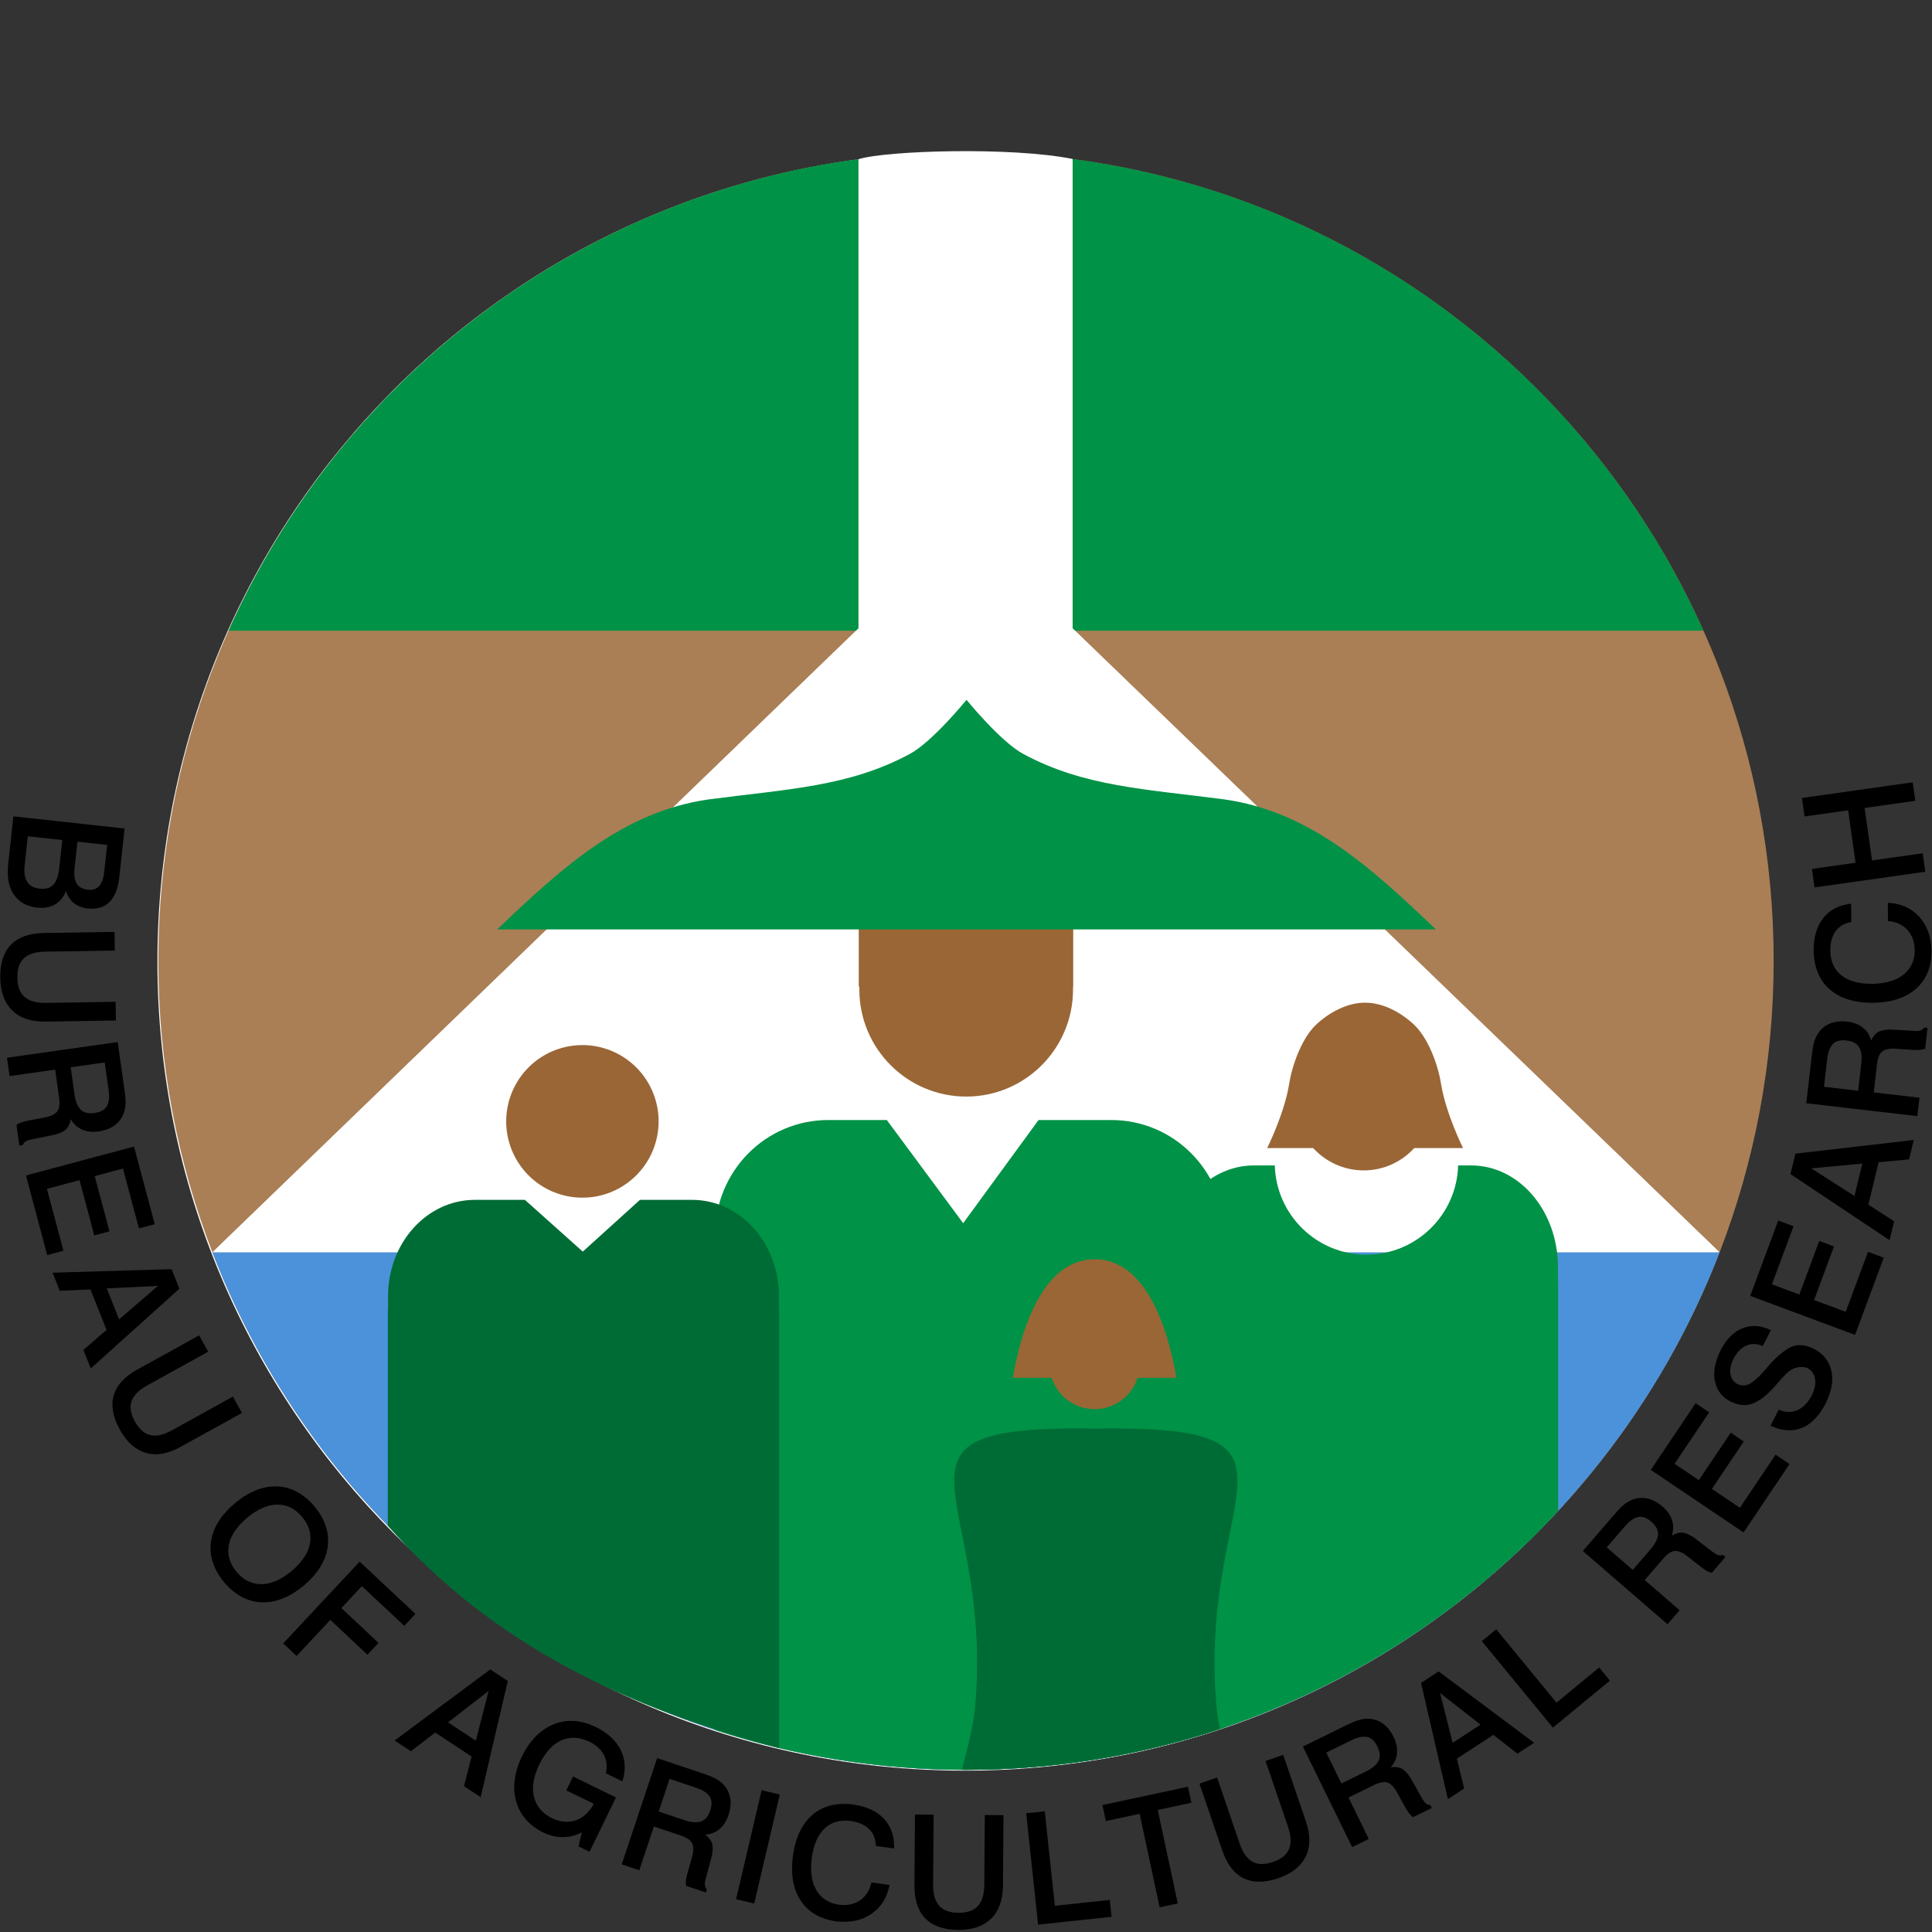 <?xml version="1.0" encoding="UTF-8" standalone="no"?>
<!-- Created with Inkscape (http://www.inkscape.org/) -->

<svg
   xmlns:dc="http://purl.org/dc/elements/1.1/"
   xmlns:cc="http://creativecommons.org/ns#"
   xmlns:rdf="http://www.w3.org/1999/02/22-rdf-syntax-ns#"
   xmlns:svg="http://www.w3.org/2000/svg"
   xmlns="http://www.w3.org/2000/svg"
   xmlns:sodipodi="http://sodipodi.sourceforge.net/DTD/sodipodi-0.dtd"
   xmlns:inkscape="http://www.inkscape.org/namespaces/inkscape"
   width="480"
   height="480"
   id="svg11135"
   version="1.1"
   inkscape:version="0.48.5 r10040"
   sodipodi:docname="Bureau of Agricultural Research (BAR).svg">
  <rect width="100%" height="100%" fill="#333333" stroke="none"/>
  <title
     id="title23595">Bureau of Agricultural Research (BAR)</title>
  <defs
     id="defs11137" />
  <sodipodi:namedview
     id="base"
     pagecolor="#ffffff"
     bordercolor="#666666"
     borderopacity="1.0"
     inkscape:pageopacity="0.0"
     inkscape:pageshadow="2"
     inkscape:zoom="1.0624998"
     inkscape:cx="458.72722"
     inkscape:cy="34.548661"
     inkscape:document-units="px"
     inkscape:current-layer="layer1"
     showgrid="false"
     inkscape:snap-object-midpoints="true"
     inkscape:snap-center="true"
     inkscape:snap-bbox="true"
     inkscape:bbox-paths="true"
     inkscape:bbox-nodes="true"
     inkscape:snap-bbox-edge-midpoints="true"
     inkscape:snap-bbox-midpoints="true"
     inkscape:object-paths="true"
     inkscape:snap-intersection-paths="true"
     inkscape:object-nodes="true"
     inkscape:snap-smooth-nodes="true"
     inkscape:snap-midpoints="true"
     inkscape:snap-global="true"
     showguides="true"
     inkscape:guide-bbox="true"
     fit-margin-top="0"
     fit-margin-left="0"
     fit-margin-right="0"
     fit-margin-bottom="0"
     inkscape:window-width="1366"
     inkscape:window-height="705"
     inkscape:window-x="-8"
     inkscape:window-y="-8"
     inkscape:window-maximized="1" />
  <g
     inkscape:label="Layer 1"
     inkscape:groupmode="layer"
     id="layer1"
     transform="translate(226.552,-652.392)">
    <path
       sodipodi:type="arc"
       style="color:#000000;fill:#ffffff;fill-opacity:1;stroke:none;stroke-width:0.183;marker:none;visibility:visible;display:inline;overflow:visible;enable-background:accumulate"
       id="path20747-1"
       sodipodi:cx="783.1806"
       sodipodi:cy="790.84198"
       sodipodi:rx="8.9703503"
       sodipodi:ry="246.33963"
       d="m 792.151,790.842 c 0,136.05 -4.016,246.34 -8.97,246.34 -4.954,0 -8.97,-110.29 -8.97,-246.34 0,-136.05 4.016,-246.34 8.97,-246.34 4.954,0 8.97,110.29 8.97,246.34 z"
       transform="matrix(22.369,0,0,0.816,-17505.765,245.964)" />
    <path
       style="color:#000000;fill:#aa7f56;fill-opacity:1;stroke:none;stroke-width:0.183;marker:none;visibility:visible;display:inline;overflow:visible;enable-background:accumulate"
       d="m 39.929,691.909 0,116.603 160.744,155.036 c 8.669,-22.467 13.436,-46.881 13.436,-72.411 0,-102.002 -75.872,-186.25 -174.18,-199.228 z m 160.744,271.639 -374.457,0 c 29.018,75.208 101.898,128.559 187.229,128.559 85.331,0 158.211,-53.352 187.228,-128.559 z m -374.457,0 160.526,-155.036 0,-116.555 C -111.459,705.033 -187.22,789.212 -187.22,891.137 c 0,25.53 4.767,49.944 13.436,72.411 z"
       id="path20747"
       inkscape:connector-curvature="0" />
    <path
       style="color:#000000;fill:#009246;fill-opacity:1;fill-rule:nonzero;stroke:none;stroke-width:1.009;marker:none;visibility:visible;display:inline;overflow:visible;enable-background:accumulate"
       d="m 39.929,691.909 0,116.603 0.604,0.581 156.128,0 C 168.774,746.706 110.065,701.173 39.929,691.909 z m -53.187,0.024 c -70.04,9.328 -128.656,54.837 -156.515,117.16 l 155.911,0 0.604,-0.581 0,-116.579 z"
       id="rect20892"
       inkscape:connector-curvature="0" />
    <path
       style="color:#000000;fill:#ffffff;fill-opacity:1;stroke:none;stroke-width:0.974;marker:none;visibility:visible;display:inline;overflow:visible;enable-background:accumulate"
       d="m -13.261,691.94 0.004,116.573 -160.526,155.036 374.457,0 -160.744,-155.036 0,-116.628 c -15.045,-3.042 -46.193,-2.109 -53.19,0.054 z"
       id="rect20896"
       inkscape:connector-curvature="0"
       sodipodi:nodetypes="cccccccc" />
    <path
       style="color:#000000;fill:#4b92db;fill-opacity:1;stroke:none;stroke-width:1.009;marker:none;visibility:visible;display:inline;overflow:visible;enable-background:accumulate"
       d="m -173.784,963.548 c 29.016,75.211 101.896,128.559 187.229,128.559 85.333,0 158.212,-53.349 187.228,-128.559 l -374.457,0 z"
       id="rect20860"
       inkscape:connector-curvature="0" />
    <path
       style="color:#000000;fill:#009246;fill-opacity:1;stroke:none;stroke-width:1.282;marker:none;visibility:visible;display:inline;overflow:visible;enable-background:accumulate"
       d="m -20.749,930.658 c -15.606,0 -28.152,12.709 -28.152,28.51 l 0,4.187 -0.072,0 0,118.83 c 19.649,6.436 40.621,9.923 62.418,9.923 22.492,0 44.115,-3.692 64.302,-10.528 l 0,-118.225 -0.048,0 0,-4.187 c 0,-15.801 -12.57,-28.51 -28.176,-28.51 l -18.051,0 -18.728,25.63 -18.969,-25.63 -14.523,0 z"
       id="rect18919-6"
       inkscape:connector-curvature="0" />
    <path
       style="color:#000000;fill:#9a6636;fill-opacity:1;stroke:none;stroke-width:1;marker:none;visibility:visible;display:inline;overflow:visible;enable-background:accumulate"
       d="m -13.196,857.453 0,40.102 0.169,0 c -0.006,0.228 -0.024,0.448 -0.024,0.678 0,14.683 11.896,26.598 26.557,26.598 14.661,0 26.533,-11.914 26.533,-26.598 0,-0.229 0.005,-0.45 0,-0.678 l 0.048,0 0,-40.102 -53.283,0 z"
       id="path18272"
       inkscape:connector-curvature="0" />
    <path
       sodipodi:type="arc"
       style="color:#000000;fill:#9a6636;fill-opacity:1;stroke:none;stroke-width:0.955;marker:none;visibility:visible;display:inline;overflow:visible;enable-background:accumulate"
       id="path18785"
       sodipodi:cx="674.84637"
       sodipodi:cy="846.21661"
       sodipodi:rx="23.115904"
       sodipodi:ry="23.633423"
       d="m 697.962,846.217 a 23.116,23.633 0 1 1 -46.232,0 23.116,23.633 0 1 1 46.232,0 z"
       transform="matrix(0.819,0,0,0.802,-634.553,252.33)" />
    <path
       style="color:#000000;fill:#9a6636;fill-opacity:1;stroke:none;stroke-width:0.901;marker:none;visibility:visible;display:inline;overflow:visible;enable-background:accumulate"
       d="m 112.606,901.5 c -4.449,-0.002 -8.932,2.426 -12.179,5.47 -3.276,3.071 -5.84,9.41 -6.694,14.739 -1.173,7.324 -5.461,15.925 -5.461,15.925 l 11.43,0 c 3.116,3.394 7.599,5.542 12.566,5.542 4.966,0 9.425,-2.149 12.542,-5.542 l 12.131,0 c 0,0 -4.288,-8.601 -5.461,-15.925 -0.853,-5.329 -3.442,-11.668 -6.718,-14.739 -3.247,-3.043 -7.713,-5.468 -12.155,-5.47 z"
       id="path18785-4"
       inkscape:connector-curvature="0" />
    <path
       style="fill:#009246;fill-opacity:1;stroke:none"
       d="m 13.579,826.262 c 0,0 -8.429,10.385 -14.071,13.432 -15.181,8.197 -30.518,8.735 -50.08,11.322 -21.09,3.022 -36.228,16.775 -52.455,32.284 l 116.606,0 116.606,0 C 113.959,867.791 98.821,854.038 77.73,851.016 58.168,848.429 42.831,847.891 27.651,839.694 22.008,836.647 13.579,826.262 13.579,826.262 z"
       id="path18887"
       inkscape:connector-curvature="0" />
    <path
       style="color:#000000;fill:#009246;fill-opacity:1;stroke:none;stroke-width:1.057;marker:none;visibility:visible;display:inline;overflow:visible;enable-background:accumulate"
       d="m 84.996,941.936 c -11.972,0 -21.603,11.265 -21.603,25.266 l 0,3.703 -0.048,0 0,114.934 c 37.87,-9.709 71.433,-30.21 97.215,-58.035 l 0,-56.898 -0.048,0 0,-3.703 c 0,-14.002 -9.631,-25.266 -21.603,-25.266 l -3.19,0 c -0.35,12.301 -10.42,22.169 -22.787,22.169 -12.367,0 -22.413,-9.868 -22.763,-22.169 l -5.171,0 z"
       id="rect18919-1"
       inkscape:connector-curvature="0" />
    <path
       style="fill:#006c35;fill-opacity:1;stroke:none"
       d="m 40.557,1007.281 c -50.936,0.126 -20.782,16.513 -24.721,67.644 -0.232,4.689 -1.909,11.666 -3.407,17.159 0.339,0 0.675,0.024 1.015,0.024 22.046,0 43.251,-3.562 63.094,-10.14 -0.504,-2.57 -0.867,-5.029 -0.967,-7.043 -4.063,-52.749 28.144,-68.509 -29.819,-67.595 -0.034,-6e-4 -0.063,5e-4 -0.097,0 -1.779,-0.028 -3.486,-0.052 -5.099,-0.048 z"
       id="path19001"
       inkscape:connector-curvature="0" />
    <path
       style="color:#000000;fill:#006c35;fill-opacity:1;stroke:none;stroke-width:0.978;marker:none;visibility:visible;display:inline;overflow:visible;enable-background:accumulate"
       d="m -108.539,950.493 c -11.972,0 -21.603,10.679 -21.603,23.954 l 0,3.51 -0.048,0 -0.018,53.486 c 26.098,29.661 59.632,45.367 97.233,55.244 l 0,-108.73 -0.048,0 0,-3.51 c 0,-13.274 -9.631,-23.954 -21.603,-23.954 l -12.928,0 -14.209,12.861 -14.378,-12.861 -12.397,0 z"
       id="rect18919"
       inkscape:connector-curvature="0"
       sodipodi:nodetypes="ssccccccssccccs" />
    <path
       style="color:#000000;fill:#9a6636;fill-opacity:1;stroke:none;stroke-width:0.936;marker:none;visibility:visible;display:inline;overflow:visible;enable-background:accumulate"
       d="m 45.404,965.247 c -11.916,0 -17.832,14.996 -20.323,29.453 l 9.642,0 c 1.461,4.517 5.684,7.793 10.681,7.793 4.997,0 9.22,-3.276 10.681,-7.793 l 9.642,0 C 63.235,980.243 57.319,965.247 45.404,965.247 z"
       id="path18823"
       inkscape:connector-curvature="0" />
    <path
       sodipodi:type="arc"
       style="color:#000000;fill:none;stroke:none;stroke-width:0.183;marker:none;visibility:visible;display:inline;overflow:visible;enable-background:accumulate"
       id="path20747-9"
       sodipodi:cx="783.1806"
       sodipodi:cy="790.84198"
       sodipodi:rx="8.9703503"
       sodipodi:ry="246.33963"
       d="m 792.151,790.842 c 0,136.05 -4.016,246.34 -8.97,246.34 -4.954,0 -8.97,-110.29 -8.97,-246.34 0,-136.05 4.016,-246.34 8.97,-246.34 4.954,0 8.97,110.29 8.97,246.34 z"
       transform="matrix(-0.651,-26.704,-0.971,0.024,1290.845,21787.186)" />
    <g
       style="font-size:50px;font-style:normal;font-variant:normal;font-weight:normal;font-stretch:normal;text-align:center;line-height:0%;letter-spacing:4px;word-spacing:0px;writing-mode:lr-tb;text-anchor:middle;fill:#000000;fill-opacity:1;stroke:none;font-family:Swiss 721;-inkscape-font-specification:'Swiss 721,'"
       id="text23471"
       transform="matrix(0.773,0,0,0.774,-51.366,255.409)">
      <path
         d="m -186.587,778.844 -35.737,-3.9 -1.709,15.657 c -0.391,4.048 0.253,7.241 1.935,9.579 1.681,2.338 4.112,3.689 7.291,4.052 2.292,0.244 4.229,-0.086 5.81,-0.988 1.581,-0.903 2.772,-2.344 3.572,-4.325 0.474,1.573 1.307,2.846 2.5,3.819 1.193,0.973 2.655,1.56 4.385,1.761 3.03,0.331 5.397,-0.354 7.102,-2.054 1.705,-1.7 2.76,-4.414 3.164,-8.142 z m -5.605,5.273 -0.944,8.649 c -0.221,2.064 -0.759,3.575 -1.614,4.533 -0.855,0.958 -2.051,1.353 -3.587,1.187 -1.775,-0.191 -3.002,-0.859 -3.679,-2.005 -0.678,-1.146 -0.891,-2.798 -0.641,-4.955 l 0.922,-8.45 z m -14.414,-1.573 -0.982,8.996 c -0.24,2.39 -0.85,4.143 -1.831,5.257 -0.981,1.115 -2.455,1.566 -4.423,1.353 -1.887,-0.206 -3.233,-0.931 -4.038,-2.176 -0.805,-1.245 -1.082,-3.01 -0.83,-5.296 l 1.02,-9.344 z"
         style="font-size:50px;letter-spacing:4px"
         id="path23539"
         inkscape:connector-curvature="0" />
      <path
         d="m -189.827,812.022 -22.697,0.356 c -4.705,0.081 -8.236,1.334 -10.592,3.76 -2.356,2.426 -3.5,5.979 -3.433,10.661 0.086,4.508 1.36,7.983 3.82,10.423 2.46,2.44 6.011,3.641 10.651,3.602 l 22.697,-0.356 -0.094,-5.999 -22.347,0.35 c -3.047,0.06 -5.337,-0.566 -6.868,-1.88 -1.531,-1.314 -2.318,-3.389 -2.36,-6.226 -0.046,-2.835 0.675,-4.926 2.164,-6.272 1.489,-1.346 3.758,-2.036 6.806,-2.069 l 22.347,-0.35 z"
         style="font-size:50px;letter-spacing:4px"
         id="path23541"
         inkscape:connector-curvature="0" />
      <path
         d="m -188.793,847.391 -35.596,5.026 0.832,5.891 14.654,-2.069 1.265,8.961 c 0.317,2.281 0.044,3.853 -0.817,4.717 -0.862,0.863 -2.221,1.44 -4.079,1.731 l -4.23,0.799 c -0.933,0.17 -1.781,0.365 -2.543,0.586 -0.762,0.221 -1.44,0.544 -2.034,0.969 l 0.937,6.634 1.04,-0.147 c 0.276,-0.692 0.737,-1.168 1.383,-1.426 0.646,-0.259 1.485,-0.472 2.517,-0.639 l 5.057,-1.017 c 1.911,-0.325 3.401,-0.855 4.471,-1.591 1.07,-0.736 1.756,-1.961 2.057,-3.674 0.861,1.531 2.063,2.638 3.606,3.322 1.543,0.684 3.337,0.887 5.382,0.61 3.116,-0.469 5.413,-1.707 6.892,-3.713 1.479,-2.006 2.009,-4.584 1.59,-7.736 -0.012,-0.1 -0.033,-0.31 -0.064,-0.629 -0.03,-0.319 -0.081,-0.739 -0.153,-1.26 z m -4.175,6.548 1.216,8.614 c 0.347,2.23 0.201,3.98 -0.439,5.25 -0.64,1.271 -1.971,2.052 -3.993,2.344 -2.05,0.29 -3.577,-0.088 -4.578,-1.133 -1.002,-1.045 -1.653,-2.733 -1.952,-5.064 l -1.195,-8.466 z"
         style="font-size:50px;letter-spacing:4px"
         id="path23543"
         inkscape:connector-curvature="0" />
      <path
         d="m -183.555,880.934 -34.732,9.278 6.826,25.554 5.217,-1.394 -5.304,-19.854 10.482,-2.8 4.736,17.728 4.879,-1.303 -4.736,-17.728 9.081,-2.426 5.136,19.226 5.072,-1.355 z"
         style="font-size:50px;letter-spacing:4px"
         id="path23545"
         inkscape:connector-curvature="0" />
      <path
         d="m -171.473,920.293 -38.262,1.127 2.319,5.804 9.842,-0.433 5.194,13.001 -7.449,6.422 2.375,5.943 28.486,-25.596 z m -4.375,5.356 -12.501,10.756 -3.97,-9.936 z"
         style="font-size:50px;letter-spacing:4px"
         id="path23547"
         inkscape:connector-curvature="0" />
      <path
         d="m -162.621,941.536 -19.872,10.972 c -4.116,2.281 -6.645,5.046 -7.586,8.294 -0.941,3.248 -0.283,6.923 1.975,11.025 2.193,3.94 4.949,6.409 8.267,7.408 3.318,0.999 7.016,0.392 11.095,-1.821 l 19.872,-10.972 -2.9,-5.252 -19.565,10.803 c -2.662,1.484 -4.978,2.006 -6.946,1.565 -1.969,-0.441 -3.638,-1.904 -5.008,-4.389 -1.372,-2.481 -1.717,-4.666 -1.034,-6.554 0.683,-1.888 2.362,-3.562 5.037,-5.023 l 19.565,-10.803 z"
         style="font-size:50px;letter-spacing:4px"
         id="path23549"
         inkscape:connector-curvature="0" />
      <path
         d="m -125.51,996.489 c -3.484,-4.097 -7.467,-6.252 -11.949,-6.463 -4.482,-0.211 -9.033,1.576 -13.653,5.364 -4.552,3.869 -7.125,8.027 -7.718,12.474 -0.593,4.447 0.815,8.751 4.224,12.911 3.486,4.095 7.474,6.246 11.963,6.451 4.489,0.205 9.035,-1.578 13.639,-5.352 4.535,-3.855 7.103,-8.009 7.703,-12.462 0.6,-4.454 -0.803,-8.761 -4.209,-12.923 z m -3.992,3.332 c 2.214,2.689 3.043,5.541 2.486,8.557 -0.557,3.016 -2.523,5.954 -5.897,8.814 -3.4,2.795 -6.637,4.199 -9.711,4.215 -3.074,0.015 -5.737,-1.306 -7.989,-3.963 -2.212,-2.691 -3.036,-5.547 -2.472,-8.569 0.564,-3.022 2.525,-5.956 5.883,-8.802 3.419,-2.806 6.665,-4.21 9.738,-4.212 3.073,-0.002 5.727,1.318 7.963,3.961 z"
         style="font-size:50px;letter-spacing:4px"
         id="path23551"
         inkscape:connector-curvature="0" />
      <path
         d="m -111.037,1014.166 -24.567,26.245 4.307,4.032 10.831,-11.571 11.936,11.173 3.554,-3.796 -11.936,-11.173 6.595,-7.045 13.615,12.745 3.588,-3.833 z"
         style="font-size:50px;letter-spacing:4px"
         id="path23553"
         inkscape:connector-curvature="0" />
      <path
         d="m -69.065,1048.777 -30.739,22.812 5.222,3.434 7.825,-5.985 11.697,7.692 -2.436,9.529 5.347,3.516 8.723,-37.29 z m -0.525,6.896 -4.101,15.974 -8.94,-5.879 z"
         style="font-size:50px;letter-spacing:4px"
         id="path23555"
         inkscape:connector-curvature="0" />
      <path
         d="m -26.584,1084.698 c 1.139,-3.6 0.972,-6.926 -0.5,-9.976 -1.472,-3.051 -4.191,-5.562 -8.156,-7.533 -4.72,-2.228 -9.188,-2.504 -13.403,-0.829 -4.216,1.675 -7.639,5.133 -10.269,10.375 -2.471,5.269 -3.073,10.078 -1.808,14.428 1.265,4.35 4.113,7.642 8.543,9.877 2.164,1.05 4.303,1.573 6.417,1.569 2.114,0 4.164,-0.525 6.15,-1.564 l -1.094,4.528 3.551,1.73 8.497,-17.44 -13.799,-6.723 -2.168,4.45 8.855,4.314 c -1.532,2.761 -3.497,4.536 -5.896,5.324 -2.399,0.788 -4.927,0.551 -7.585,-0.713 -3.046,-1.507 -4.958,-3.755 -5.738,-6.744 -0.78,-2.989 -0.223,-6.482 1.67,-10.477 1.939,-3.922 4.309,-6.507 7.109,-7.757 2.8,-1.25 5.824,-1.097 9.072,0.457 2.19,1.087 3.734,2.508 4.631,4.265 0.897,1.757 1.088,3.701 0.572,5.833 z"
         style="font-size:50px;letter-spacing:4px"
         id="path23557"
         inkscape:connector-curvature="0" />
      <path
         d="m -15.421,1077.246 -11.381,34.101 5.644,1.884 4.685,-14.039 8.584,2.865 c 2.183,0.734 3.469,1.679 3.857,2.836 0.388,1.156 0.298,2.631 -0.27,4.423 l -1.172,4.142 c -0.265,0.911 -0.468,1.757 -0.61,2.538 -0.142,0.781 -0.155,1.532 -0.04,2.253 l 6.355,2.121 0.332,-0.996 c -0.497,-0.555 -0.716,-1.18 -0.659,-1.874 0.057,-0.694 0.24,-1.54 0.55,-2.538 l 1.346,-4.98 c 0.562,-1.855 0.752,-3.425 0.571,-4.712 -0.181,-1.286 -0.972,-2.446 -2.37,-3.479 1.754,-0.088 3.282,-0.669 4.582,-1.745 1.3,-1.076 2.282,-2.591 2.947,-4.545 0.97,-2.998 0.887,-5.606 -0.248,-7.825 -1.135,-2.218 -3.207,-3.843 -6.214,-4.874 -0.095,-0.034 -0.292,-0.108 -0.591,-0.224 -0.299,-0.115 -0.697,-0.257 -1.196,-0.425 z m 3.998,6.658 8.252,2.754 c 2.15,0.684 3.651,1.595 4.503,2.735 0.852,1.14 0.957,2.679 0.316,4.619 -0.656,1.964 -1.675,3.162 -3.057,3.592 -1.382,0.43 -3.183,0.26 -5.403,-0.512 l -8.11,-2.707 z"
         style="font-size:50px;letter-spacing:4px"
         id="path23559"
         inkscape:connector-curvature="0" />
      <path
         d="m 18.158,1087.547 -8.214,34.999 5.841,1.371 8.214,-34.998 z"
         style="font-size:50px;letter-spacing:4px"
         id="path23561"
         inkscape:connector-curvature="0" />
      <path
         d="m 60.728,1106.237 c 0.158,-3.803 -0.897,-6.946 -3.165,-9.428 -2.268,-2.482 -5.583,-4.041 -9.946,-4.678 -5.324,-0.685 -9.676,0.401 -13.055,3.256 -3.379,2.855 -5.497,7.261 -6.355,13.217 -0.758,5.904 0.078,10.694 2.508,14.372 2.429,3.677 6.204,5.892 11.323,6.645 4.467,0.54 8.261,-0.251 11.383,-2.374 3.121,-2.123 5.074,-5.222 5.857,-9.299 l -5.796,-0.792 c -0.589,2.551 -1.82,4.462 -3.692,5.734 -1.872,1.272 -4.129,1.743 -6.773,1.415 -3.277,-0.479 -5.691,-2.033 -7.242,-4.661 -1.551,-2.628 -2.048,-6.115 -1.491,-10.461 0.595,-4.211 1.968,-7.335 4.12,-9.372 2.152,-2.037 4.948,-2.834 8.389,-2.392 2.566,0.364 4.545,1.238 5.937,2.622 1.392,1.384 2.109,3.183 2.151,5.397 z"
         style="font-size:50px;letter-spacing:4px"
         id="path23563"
         inkscape:connector-curvature="0" />
      <path
         d="m 67.442,1095.339 -0.166,22.699 c -0.027,4.706 1.145,8.265 3.516,10.676 2.371,2.411 5.897,3.637 10.58,3.677 4.509,0.017 8.012,-1.176 10.508,-3.58 2.496,-2.404 3.778,-5.926 3.846,-10.566 l 0.166,-22.699 -6,-0.044 -0.163,22.349 c -0.01,3.048 -0.689,5.322 -2.037,6.823 -1.349,1.501 -3.441,2.24 -6.279,2.217 -2.835,-0.019 -4.909,-0.788 -6.221,-2.308 -1.312,-1.52 -1.949,-3.804 -1.912,-6.851 l 0.163,-22.349 z"
         style="font-size:50px;letter-spacing:4px"
         id="path23565"
         inkscape:connector-curvature="0" />
      <path
         d="m 103.197,1094.951 3.821,35.746 23.615,-2.525 -0.579,-5.419 -17.649,1.887 -3.242,-30.327 z"
         style="font-size:50px;letter-spacing:4px"
         id="path23567"
         inkscape:connector-curvature="0" />
      <path
         d="m 127.705,1092.308 1.1,5.133 10.854,-2.325 6.432,30.018 5.818,-1.247 -6.432,-30.018 10.805,-2.315 -1.1,-5.133 z"
         style="font-size:50px;letter-spacing:4px"
         id="path23569"
         inkscape:connector-curvature="0" />
      <path
         d="m 158.881,1085.409 7.34,21.48 c 1.529,4.451 3.81,7.423 6.844,8.916 3.034,1.493 6.768,1.485 11.2,-0.023 4.262,-1.473 7.174,-3.756 8.736,-6.849 1.562,-3.093 1.609,-6.841 0.141,-11.243 l -7.34,-21.48 -5.678,1.94 7.227,21.149 c 0.997,2.88 1.107,5.251 0.33,7.113 -0.777,1.862 -2.509,3.25 -5.194,4.166 -2.682,0.919 -4.894,0.877 -6.634,-0.124 -1.74,-1.002 -3.096,-2.947 -4.068,-5.836 l -7.227,-21.149 z"
         style="font-size:50px;letter-spacing:4px"
         id="path23571"
         inkscape:connector-curvature="0" />
      <path
         d="m 192.127,1073.527 15.832,32.276 5.342,-2.62 -6.518,-13.287 8.125,-3.986 c 2.07,-1.01 3.649,-1.239 4.737,-0.688 1.088,0.551 2.059,1.664 2.912,3.34 l 2.073,3.772 c 0.451,0.835 0.9,1.58 1.347,2.235 0.447,0.656 0.964,1.2 1.553,1.633 l 6.015,-2.951 -0.462,-0.943 c -0.744,-0.047 -1.339,-0.338 -1.785,-0.872 -0.446,-0.534 -0.91,-1.265 -1.389,-2.194 l -2.537,-4.492 c -0.902,-1.716 -1.869,-2.968 -2.901,-3.756 -1.032,-0.789 -2.409,-1.06 -4.131,-0.814 1.188,-1.294 1.867,-2.78 2.038,-4.46 0.171,-1.679 -0.193,-3.447 -1.092,-5.305 -1.414,-2.816 -3.304,-4.616 -5.669,-5.399 -2.366,-0.783 -4.981,-0.486 -7.847,0.891 -0.092,0.043 -0.284,0.128 -0.578,0.256 -0.294,0.128 -0.677,0.306 -1.15,0.536 z m 7.521,1.935 7.811,-3.831 c 2.011,-1.023 3.72,-1.427 5.127,-1.213 1.407,0.214 2.563,1.236 3.468,3.067 0.912,1.859 1.027,3.427 0.344,4.704 -0.682,1.277 -2.085,2.42 -4.208,3.428 l -7.676,3.765 z"
         style="font-size:50px;letter-spacing:4px"
         id="path23573"
         inkscape:connector-curvature="0" />
      <path
         d="m 230.106,1053.105 8.621,37.295 5.235,-3.414 -2.357,-9.565 11.727,-7.647 7.76,6.042 5.361,-3.496 -30.693,-22.903 z m 6.111,3.238 13.002,10.145 -8.963,5.845 z"
         style="font-size:50px;letter-spacing:4px"
         id="path23575"
         inkscape:connector-curvature="0" />
      <path
         d="m 249.632,1039.695 22.842,27.76 18.339,-15.09 -3.463,-4.208 -13.706,11.278 -19.379,-23.552 z"
         style="font-size:50px;letter-spacing:4px"
         id="path23577"
         inkscape:connector-curvature="0" />
      <path
         d="m 282.106,1010.761 27.207,23.498 3.889,-4.503 -11.201,-9.674 5.915,-6.849 c 1.509,-1.74 2.873,-2.569 4.09,-2.488 1.217,0.081 2.546,0.725 3.988,1.933 l 3.385,2.659 c 0.742,0.591 1.447,1.101 2.115,1.529 0.668,0.428 1.357,0.726 2.068,0.894 l 4.379,-5.071 -0.795,-0.686 c -0.703,0.248 -1.364,0.214 -1.984,-0.103 -0.62,-0.317 -1.332,-0.808 -2.137,-1.474 l -4.094,-3.139 c -1.502,-1.225 -2.882,-1.999 -4.14,-2.32 -1.258,-0.322 -2.632,-0.032 -4.119,0.869 0.586,-1.656 0.629,-3.29 0.129,-4.902 -0.5,-1.612 -1.528,-3.096 -3.082,-4.454 -2.404,-2.037 -4.847,-2.953 -7.331,-2.747 -2.483,0.206 -4.774,1.504 -6.872,3.893 -0.068,0.075 -0.211,0.229 -0.432,0.461 -0.22,0.233 -0.503,0.547 -0.848,0.944 z m 7.678,-1.164 5.686,-6.584 c 1.45,-1.729 2.864,-2.77 4.242,-3.124 1.378,-0.354 2.842,0.134 4.392,1.464 1.567,1.354 2.287,2.751 2.159,4.194 -0.128,1.442 -0.971,3.043 -2.529,4.802 l -5.588,6.471 z"
         style="font-size:50px;letter-spacing:4px"
         id="path23579"
         inkscape:connector-curvature="0" />
      <path
         d="m 303.939,984.72 29.822,20.076 14.771,-21.941 -4.479,-3.016 -11.476,17.047 -9,-6.059 10.247,-15.222 -4.189,-2.82 -10.247,15.222 -7.798,-5.249 11.113,-16.508 -4.355,-2.932 z"
         style="font-size:50px;letter-spacing:4px"
         id="path23581"
         inkscape:connector-curvature="0" />
      <path
         d="m 342.549,939.879 c -3.181,-1.555 -6.197,-1.774 -9.049,-0.659 -2.852,1.116 -5.203,3.43 -7.053,6.944 -1.892,3.834 -2.518,7.209 -1.878,10.123 0.64,2.915 2.241,5.044 4.804,6.39 2.62,1.354 5.068,1.598 7.346,0.732 2.278,-0.866 4.677,-2.741 7.198,-5.626 1.173,-1.369 2.236,-2.557 3.187,-3.562 0.951,-1.006 1.952,-1.718 3.003,-2.139 0.755,-0.269 1.527,-0.399 2.316,-0.391 0.789,0.008 1.44,0.139 1.955,0.393 1.214,0.643 1.991,1.735 2.329,3.277 0.338,1.542 0.022,3.309 -0.947,5.303 -1.254,2.413 -2.803,4.032 -4.646,4.857 -1.843,0.825 -3.86,0.784 -6.05,-0.123 l -2.651,5.159 c 3.663,1.668 7.008,1.904 10.035,0.709 3.027,-1.196 5.582,-3.797 7.664,-7.804 1.962,-3.949 2.586,-7.472 1.869,-10.57 -0.716,-3.098 -2.549,-5.424 -5.499,-6.979 -3.095,-1.542 -5.809,-1.642 -8.145,-0.3 -2.335,1.343 -4.802,3.577 -7.4,6.702 -1.585,1.895 -3.113,3.364 -4.582,4.405 -1.47,1.041 -3.016,1.179 -4.639,0.413 -1.142,-0.603 -1.858,-1.627 -2.146,-3.07 -0.289,-1.444 0.032,-3.115 0.961,-5.015 1.1,-2.101 2.473,-3.511 4.119,-4.228 1.646,-0.717 3.412,-0.675 5.296,0.128 z"
         style="font-size:50px;letter-spacing:4px"
         id="path23583"
         inkscape:connector-curvature="0" />
      <path
         d="m 335.905,928.854 33.692,12.538 9.225,-24.789 -5.061,-1.883 -7.167,19.259 -10.169,-3.784 6.4,-17.198 -4.733,-1.761 -6.4,17.198 -8.81,-3.278 6.941,-18.65 -4.92,-1.831 z"
         style="font-size:50px;letter-spacing:4px"
         id="path23585"
         inkscape:connector-curvature="0" />
      <path
         d="m 348.835,889.766 31.853,21.229 1.469,-6.075 -8.276,-5.344 3.289,-13.608 9.791,-0.925 1.504,-6.221 -38.045,4.383 z m 6.668,-1.835 16.42,-1.535 -2.514,10.4 z"
         style="font-size:50px;letter-spacing:4px"
         id="path23587"
         inkscape:connector-curvature="0" />
      <path
         d="m 353.915,867.034 35.712,4.129 0.683,-5.911 -14.702,-1.7 1.039,-8.99 c 0.27,-2.287 0.931,-3.74 1.982,-4.357 1.052,-0.618 2.513,-0.832 4.384,-0.644 l 4.294,0.295 c 0.946,0.072 1.815,0.097 2.609,0.075 0.793,-0.021 1.531,-0.163 2.213,-0.424 l 0.77,-6.656 -1.043,-0.121 c -0.442,0.6 -1.008,0.944 -1.698,1.03 -0.691,0.087 -1.556,0.081 -2.596,-0.017 l -5.15,-0.294 c -1.931,-0.169 -3.507,-0.032 -4.728,0.41 -1.221,0.442 -2.194,1.453 -2.918,3.035 -0.446,-1.699 -1.33,-3.074 -2.65,-4.125 -1.32,-1.051 -3.005,-1.701 -5.053,-1.95 -3.133,-0.333 -5.669,0.284 -7.607,1.851 -1.938,1.567 -3.102,3.928 -3.493,7.083 -0.014,0.1 -0.046,0.308 -0.097,0.624 -0.051,0.316 -0.108,0.735 -0.171,1.257 z m 5.694,-5.281 0.999,-8.642 c 0.227,-2.245 0.811,-3.901 1.751,-4.969 0.94,-1.068 2.425,-1.487 4.455,-1.259 2.057,0.238 3.438,0.989 4.144,2.253 0.705,1.264 0.908,3.062 0.61,5.393 l -0.982,8.493 z"
         style="font-size:50px;letter-spacing:4px"
         id="path23589"
         inkscape:connector-curvature="0" />
      <path
         d="m 368.321,802.974 c -3.785,0.4 -6.74,1.903 -8.864,4.509 -2.124,2.607 -3.181,6.114 -3.173,10.523 0.101,5.367 1.811,9.513 5.13,12.438 3.319,2.925 7.987,4.377 14.004,4.354 5.951,-0.114 10.568,-1.641 13.851,-4.583 3.283,-2.941 4.922,-6.999 4.917,-12.173 -0.119,-4.498 -1.457,-8.136 -4.013,-10.913 -2.556,-2.777 -5.908,-4.255 -10.055,-4.434 l 0.064,5.85 c 2.61,0.21 4.68,1.148 6.212,2.814 1.532,1.666 2.328,3.83 2.39,6.493 0.005,3.312 -1.179,5.927 -3.552,7.845 -2.373,1.919 -5.75,2.92 -10.13,3.004 -4.253,0.028 -7.544,-0.874 -9.874,-2.705 -2.329,-1.831 -3.527,-4.48 -3.593,-7.949 -0.015,-2.592 0.56,-4.677 1.726,-6.257 1.165,-1.579 2.84,-2.552 5.025,-2.917 z"
         style="font-size:50px;letter-spacing:4px"
         id="path23591"
         inkscape:connector-curvature="0" />
      <path
         d="m 356.581,797.754 35.596,-5.029 -0.839,-5.941 -16.288,2.301 -2.378,-16.833 16.288,-2.301 -0.839,-5.941 -35.596,5.029 0.839,5.941 14.011,-1.979 2.378,16.833 -14.011,1.979 z"
         style="font-size:50px;letter-spacing:4px"
         id="path23593"
         inkscape:connector-curvature="0" />
    </g>
  </g>
</svg>
